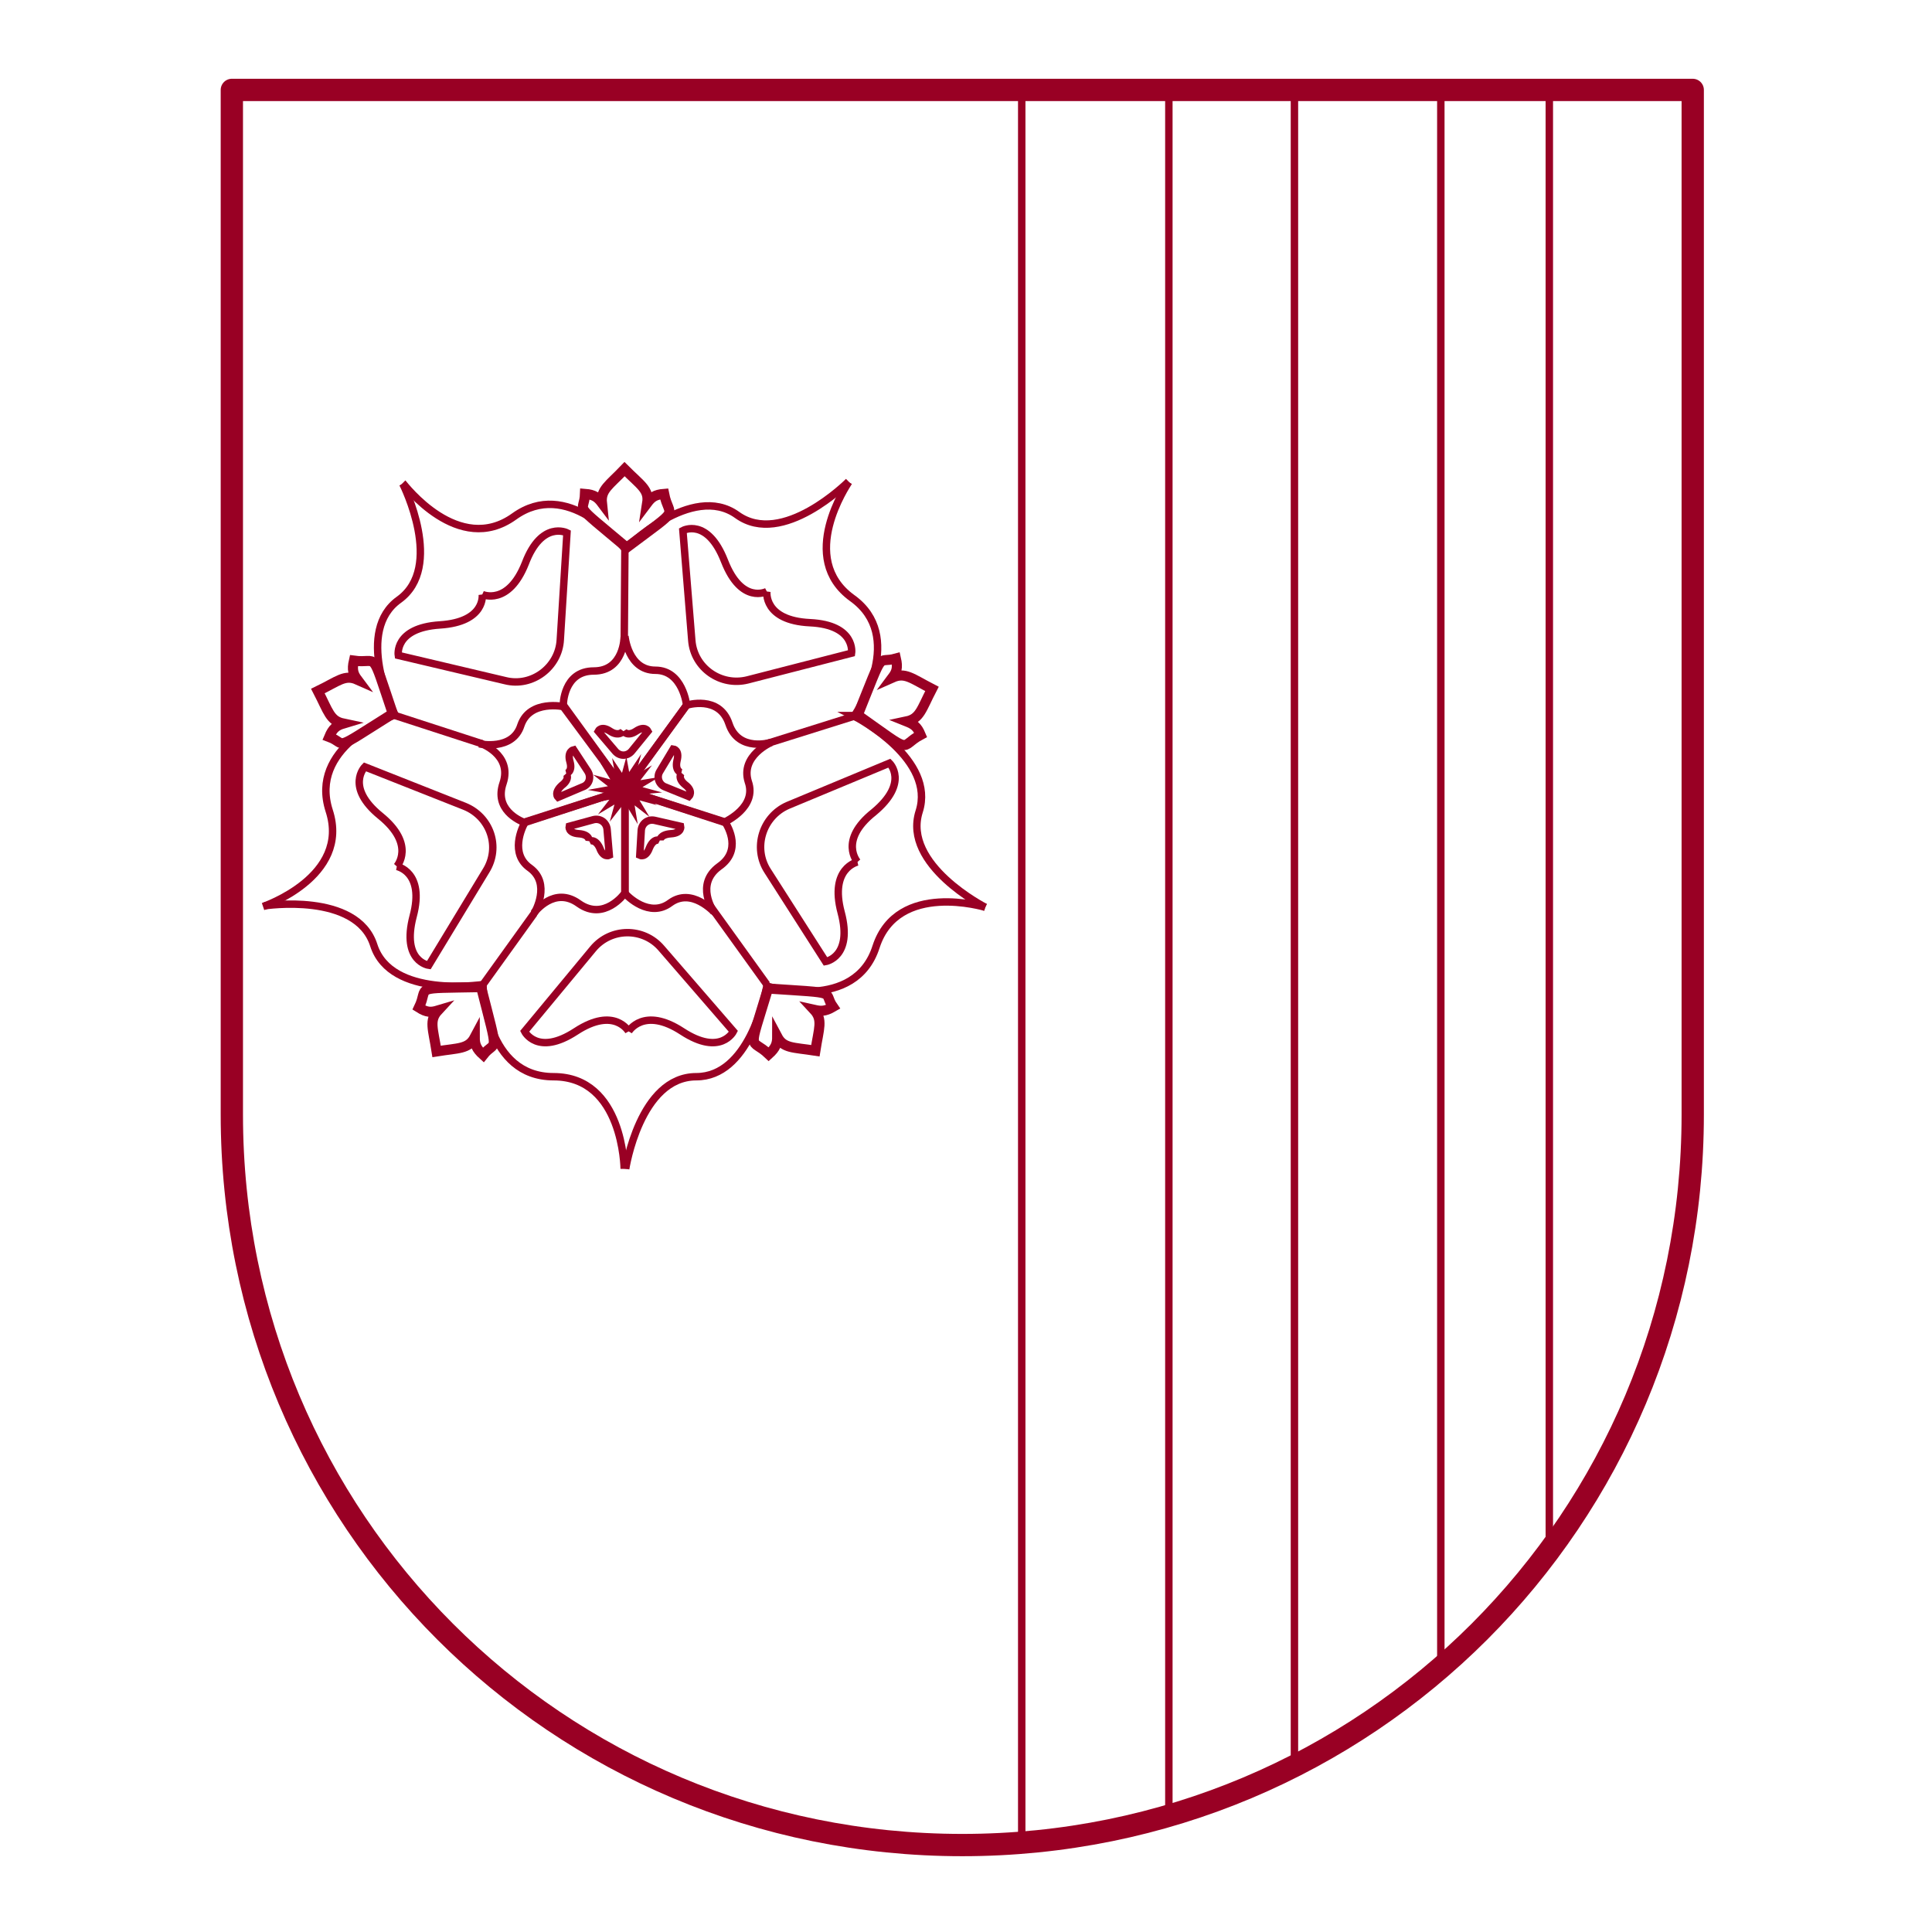 <?xml version="1.0" encoding="utf-8"?>
<!-- Generator: Adobe Illustrator 24.1.1, SVG Export Plug-In . SVG Version: 6.00 Build 0)  -->
<svg version="1.1" id="Layer_1" xmlns="http://www.w3.org/2000/svg" xmlns:xlink="http://www.w3.org/1999/xlink" x="0px" y="0px"
	 viewBox="0 0 260 260" style="enable-background:new 0 0 260 260;" xml:space="preserve">
<style type="text/css">
	.st0{stroke:#990024;stroke-width:0.434;stroke-miterlimit:1.267;}
	.st1{fill:none;stroke:#990024;stroke-miterlimit:10;}
	.st2{fill:none;stroke:#990024;stroke-linecap:round;stroke-linejoin:round;}
	.st3{fill:none;stroke:#990024;stroke-width:3;stroke-linecap:round;stroke-linejoin:round;}
	.st4{stroke:#990024;stroke-miterlimit:10;}
	.st5{fill:none;stroke:#990024;stroke-width:1.427;stroke-miterlimit:5.304;}
</style>
<path id="path14364-7" class="st0" d="M166.8,14.9"/>
<path id="path14366-8" class="st0" d="M166.8,14.9"/>
<path id="path14368-2" class="st0" d="M166.8,14.9"/>
<path id="path14370-5" class="st0" d="M166.8,14.9"/>
<path id="path14372-5" class="st0" d="M166.8,14.9"/>
<path class="st1" d="M30.8,11.7V150c0,54.7,44,98.7,98.7,98.7s98.7-44,98.7-98.7V11.7H30.8z"/>
<path class="st2" d="M137.5,12.1v235.6c0.3,0,0.6,0.1,0.8,0.2c0.1-0.1,0.2-0.1,0.4-0.2c1.5-0.5,3.2-0.5,4.7-0.7
	c2-0.2,3.9-0.8,5.9-1.3c2.5-0.5,5.3-1.6,8-1.8V12.1H137.5z"/>
<path class="st2" d="M174.2,12.7v224.4c1.3-1.1,3-1.5,4.4-2.4c1.6-1.1,3.3-2.1,5.2-2.6c1-1,2-1.9,3.1-2.7c0.6-0.4,1.3-0.7,1.9-1
	c0.8-0.6,1.7-1,2.6-1.5c0.3-0.3,0.7-0.5,1-0.8c0.5-0.5,1-1.1,1.5-1.6V12.7H174.2z"/>
<path class="st2" d="M208.5,11.7v197.5c12.4-16.5,19.7-37,19.7-59.2V11.7H208.5z"/>
<path class="st3" d="M31.2,12.1V150c0,54.5,43.8,98.3,98.3,98.3s98.3-43.8,98.3-98.3V12.1H31.2z"/>
<path class="st1" d="M137.5,245.4"/>
<g id="XMLID_6_">
	<g>
		<path class="st1" d="M65,132.5L65,132.5c0,0.6,0.4,12.4,9.5,12.4c9.4,0,9.5,12.4,9.5,12.4"/>
		<path class="st1" d="M103.2,132.5c0,0,0,0.1,0,0.2c-0.3,1.6-2.5,12.2-9.5,12.2c-7.6,0-9.5,12.4-9.5,12.4"/>
		<path class="st1" d="M103.2,132.7L103.2,132.7c0.3,0.1,11.9,3.5,14.7-5.3c2.9-8.9,14.7-5.3,14.7-5.3"/>
		<path class="st1" d="M114.8,96.3C114.8,96.3,114.9,96.3,114.8,96.3c1,0.5,11.1,6,8.9,12.9c-2.3,7.2,8.9,12.9,8.9,12.9"/>
		<path class="st1" d="M114.2,64.9c-0.1,0.2-7,10.2,0.5,15.6c7.1,5.1,1,14.7,0.3,15.8c0,0.1-0.1,0.1-0.1,0.1"/>
		<path class="st1" d="M84.2,73.8c0,0,8.9-8.9,15-4.5s14.9-4.4,15-4.5l0,0"/>
		<path class="st1" d="M84.2,74C84.2,74,84.2,74,84.2,74c-0.9-1.2-7.9-9.6-15-4.5c-7.5,5.4-14.8-4.3-15-4.5"/>
		<path class="st1" d="M53.2,96.3L53.2,96.3c-0.5-1-5.4-11.4,0.5-15.6c6.1-4.4,0.6-15.4,0.5-15.6l0,0"/>
		<path class="st1" d="M53.2,96.2L53.2,96.2c-1.2,0.4-11.6,4.5-8.9,12.9c2.9,8.9-8.9,12.9-8.9,12.9"/>
		<path class="st1" d="M65,132.5L65,132.5c-0.2,0-12.4,1.9-14.7-5.3s-14.7-5.3-14.7-5.3"/>
	</g>
</g>
<g id="XMLID_5_">
	<g>
		<polyline class="st1" points="84.1,106.3 84.1,120.2 84.1,120.3 84.1,120.5 		"/>
		<line class="st1" x1="84.1" y1="106.3" x2="97.6" y2="110.7"/>
		<polyline class="st1" points="84.1,106.3 92.4,94.9 92.4,94.9 92.5,94.8 		"/>
		<polyline class="st1" points="84.1,106.3 75.9,95 75.8,94.9 75.8,94.8 		"/>
		<line class="st1" x1="84.1" y1="106.3" x2="70.6" y2="110.7"/>
		<path class="st1" d="M92.4,94.9c0,0-0.5-4.7-4.2-4.7s-4.1-4.6-4.1-4.6"/>
		<path class="st1" d="M75.8,94.9c0,0,0-4.6,4.1-4.6s4.1-4.6,4.1-4.6"/>
		<path class="st1" d="M75.9,95.1c0,0-4.6-1-5.8,2.5c-1.1,3.5-5.6,2.5-5.6,2.5"/>
		<path class="st1" d="M70.8,110.8c0,0-0.1,0-0.2-0.1c-0.8-0.3-4.1-1.8-2.9-5.3c1.3-3.9-3.1-5.4-3.1-5.4"/>
		<path class="st1" d="M70.7,110.6C70.7,110.6,70.7,110.6,70.7,110.6L70.7,110.6c-0.5,0.8-2.1,4.3,0.6,6.2c2.9,2.1,0.7,5.9,0.6,6.1"
			/>
		<path class="st1" d="M84,120.3c0,0-2.7,3.7-6.1,1.3c-3.3-2.4-5.9,1.1-6.1,1.3l0,0"/>
		<path class="st1" d="M84.1,120.2L84.1,120.2c0.3,0.4,3.3,3.4,6.1,1.3c2.9-2.1,5.8,1.2,6,1.3"/>
		<path class="st1" d="M97.5,110.5C97.5,110.5,97.5,110.5,97.5,110.5L97.5,110.5c0.6,0.9,2.3,4-0.7,6.1c-3.3,2.4-0.8,6-0.7,6.2l0,0"
			/>
		<path class="st1" d="M97.6,110.6L97.6,110.6c0.1-0.1,4.3-2,3.1-5.4c-1.1-3.5,3.1-5.3,3.1-5.3"/>
		<path class="st1" d="M92.4,94.9c0,0,4.4-1.4,5.7,2.5c1.3,3.9,5.7,2.5,5.7,2.5"/>
	</g>
</g>
<line class="st1" x1="75.8" y1="95.1" x2="84.1" y2="106.3"/>
<line class="st1" x1="70.7" y1="110.6" x2="84.1" y2="106.3"/>
<line class="st1" x1="84.1" y1="120.1" x2="84.1" y2="106.3"/>
<line class="st1" x1="97.5" y1="110.6" x2="84.1" y2="106.3"/>
<line class="st1" x1="92.4" y1="94.9" x2="84.1" y2="106.3"/>
<polygon class="st4" points="85.6,107.9 84.7,107.2 84.9,108.4 84.3,107.4 84.1,108.5 83.9,107.4 83.2,108.3 83.5,107.2 82.5,107.8 
	83.2,106.9 82.1,107.1 83,106.5 81.9,106.3 83,106.1 82.1,105.4 83.2,105.7 82.6,104.7 83.5,105.4 83.3,104.3 83.9,105.2 
	84.2,104.1 84.4,105.2 85,104.3 84.7,105.4 85.7,104.8 85,105.7 86.2,105.5 85.2,106.1 86.3,106.4 85.2,106.5 86.1,107.2 85,106.9 
	"/>
<line class="st1" x1="53.2" y1="96.3" x2="64.9" y2="100.1"/>
<line class="st1" x1="84.1" y1="73.4" x2="84" y2="87.4"/>
<line class="st1" x1="115.2" y1="96.3" x2="103.1" y2="100.1"/>
<line class="st1" x1="103.2" y1="132.5" x2="95.5" y2="121.8"/>
<line class="st1" x1="65" y1="132.5" x2="71.9" y2="122.9"/>
<path class="st1" d="M84.6,138.8c0,0-1.9-3.4-7.1,0s-6.9,0-6.9,0l9.2-11.1c2.4-2.9,6.8-2.9,9.2-0.1l9.7,11.2c0,0-1.7,3.4-6.9,0
	S84.6,138.8,84.6,138.8"/>
<path class="st1" d="M83.9,98.4c0,0,0.5,0.8,1.7,0s1.6,0,1.6,0l-2.2,2.7c-0.6,0.7-1.6,0.7-2.2,0l-2.3-2.7c0,0,0.4-0.8,1.6,0
	S83.9,98.4,83.9,98.4"/>
<path class="st1" d="M76.2,104.1c0,0,0.9-0.2,0.5-1.6s0.5-1.6,0.5-1.6l1.9,2.9c0.5,0.8,0.2,1.8-0.7,2.1l-3.3,1.4
	c0,0-0.6-0.6,0.5-1.6C76.8,104.8,76.2,104.1,76.2,104.1"/>
<path class="st1" d="M79.3,113.2c0,0,0.1-0.9-1.4-1s-1.3-1-1.3-1l3.3-0.9c0.9-0.2,1.7,0.4,1.8,1.3l0.3,3.5c0,0-0.8,0.4-1.3-1
	C80.1,112.8,79.3,113.2,79.3,113.2"/>
<path class="st1" d="M88.8,113.1c0,0-0.8-0.4-1.4,1c-0.5,1.4-1.3,1-1.3,1l0.2-3.4c0.1-0.9,0.9-1.5,1.8-1.3l3.5,0.8
	c0,0,0.2,0.9-1.3,1S88.8,113.1,88.8,113.1"/>
<path class="st1" d="M91.7,104c0,0-0.6,0.7,0.5,1.6c1.2,0.9,0.5,1.6,0.5,1.6l-3.2-1.3c-0.8-0.3-1.2-1.3-0.7-2.1l1.8-3
	c0,0,0.9,0.1,0.5,1.6C90.8,103.8,91.7,104,91.7,104"/>
<path class="st1" d="M115.4,116c0,0-3.8,0.8-2.2,6.8c1.6,6-2.1,6.6-2.1,6.6l-7.8-12.2c-2-3.1-0.7-7.3,2.7-8.8l13.7-5.7
	c0,0,2.7,2.6-2.1,6.6C112.8,113.1,115.4,116,115.4,116"/>
<path class="st1" d="M103.2,79.6c0,0-0.5,3.9,5.8,4.2c6.2,0.3,5.6,4.1,5.6,4.1l-14,3.6c-3.6,0.9-7.2-1.6-7.5-5.3l-1.2-14.8
	c0,0,3.3-1.8,5.6,4.1S103.2,79.6,103.2,79.6"/>
<path class="st1" d="M64.9,80c0,0,3.5,1.6,5.8-4.2c2.2-5.8,5.6-4.1,5.6-4.1l-0.9,14.4c-0.2,3.7-3.8,6.4-7.4,5.5l-14.4-3.4
	c0,0-0.6-3.7,5.6-4.1S64.9,80,64.9,80"/>
<path class="st1" d="M53.4,116.6c0,0,2.6-2.9-2.2-6.8s-2.1-6.6-2.1-6.6l13.4,5.3c3.5,1.4,4.9,5.5,2.9,8.7l-7.7,12.7
	c0,0-3.7-0.5-2.1-6.6C57.2,117.3,53.4,116.6,53.4,116.6"/>
<g id="g23677_9_" transform="matrix(-0.951,0,0,-0.951,-291.689,-1688.988)">
	<path id="path23679_9_" class="st5" d="M-395.4-1853.5c8,6.7,6,4.7,5.9,7.6c-1.3-0.1-1.8-0.5-2.4-1.3c0.2,1.9-1,2.5-3.2,4.8
		c-2.3-2.3-3.5-2.9-3.2-4.8c-0.6,0.8-1.1,1.2-2.4,1.3C-401.4-1849.5-403.4-1847.5-395.4-1853.5z"/>
	<path class="st1" d="M-389-1848.5"/>
</g>
<g id="g23677_8_" transform="matrix(-0.951,0,0,-0.951,-291.689,-1688.988)">
	<path id="path23679_8_" class="st5" d="M-362.3-1877c8.9-5.6,6.3-4.3,9-3.3c-0.5,1.2-1,1.6-2,1.9c1.9,0.4,2.1,1.7,3.6,4.6
		c-2.9,1.4-3.8,2.4-5.6,1.6c0.6,0.8,0.8,1.4,0.5,2.7C-360.3-1870-359.1-1867.5-362.3-1877z"/>
	<path class="st1" d="M-355.6-1881.5"/>
</g>
<g id="g23677_7_" transform="matrix(-0.951,0,0,-0.951,-291.689,-1688.988)">
	<path id="path23679_7_" class="st5" d="M-374.8-1915.7c-2.6-10.2-2.1-7.3-0.3-9.6c1,0.9,1.2,1.5,1.2,2.5c0.9-1.7,2.3-1.5,5.4-2
		c0.5,3.2,1.1,4.4-0.2,5.8c1-0.3,1.6-0.3,2.7,0.4C-367.5-1915.5-364.7-1915.9-374.8-1915.7z"/>
	<path class="st1" d="M-377-1923.6"/>
</g>
<g id="g23677_6_" transform="matrix(-0.951,0,0,-0.951,-291.689,-1688.988)">
	<path id="path23679_6_" class="st5" d="M-415.4-1915.9c-10.5-0.7-7.6-0.3-9.2-2.6c1.2-0.7,1.8-0.6,2.7-0.4
		c-1.3-1.4-0.7-2.6-0.2-5.8c3.2,0.5,4.5,0.3,5.4,2c0-1,0.2-1.6,1.2-2.5C-412.9-1922.7-412.5-1925.5-415.4-1915.9z"/>
	<path class="st1" d="M-423.5-1916.2"/>
</g>
<g id="g23677_5_" transform="matrix(-0.951,0,0,-0.951,-291.689,-1688.988)">
	<path id="path23679_5_" class="st5" d="M-428.1-1877.2c-3.9,9.7-2.6,7.2-5.4,8c-0.3-1.3-0.1-1.9,0.5-2.7c-1.8,0.8-2.7-0.1-5.6-1.6
		c1.5-2.9,1.7-4.2,3.6-4.6c-1-0.4-1.5-0.7-2-1.9C-433.8-1881.7-436.3-1883-428.1-1877.2z"/>
	<path class="st1" d="M-430.9-1869.6"/>
</g>
</svg>
